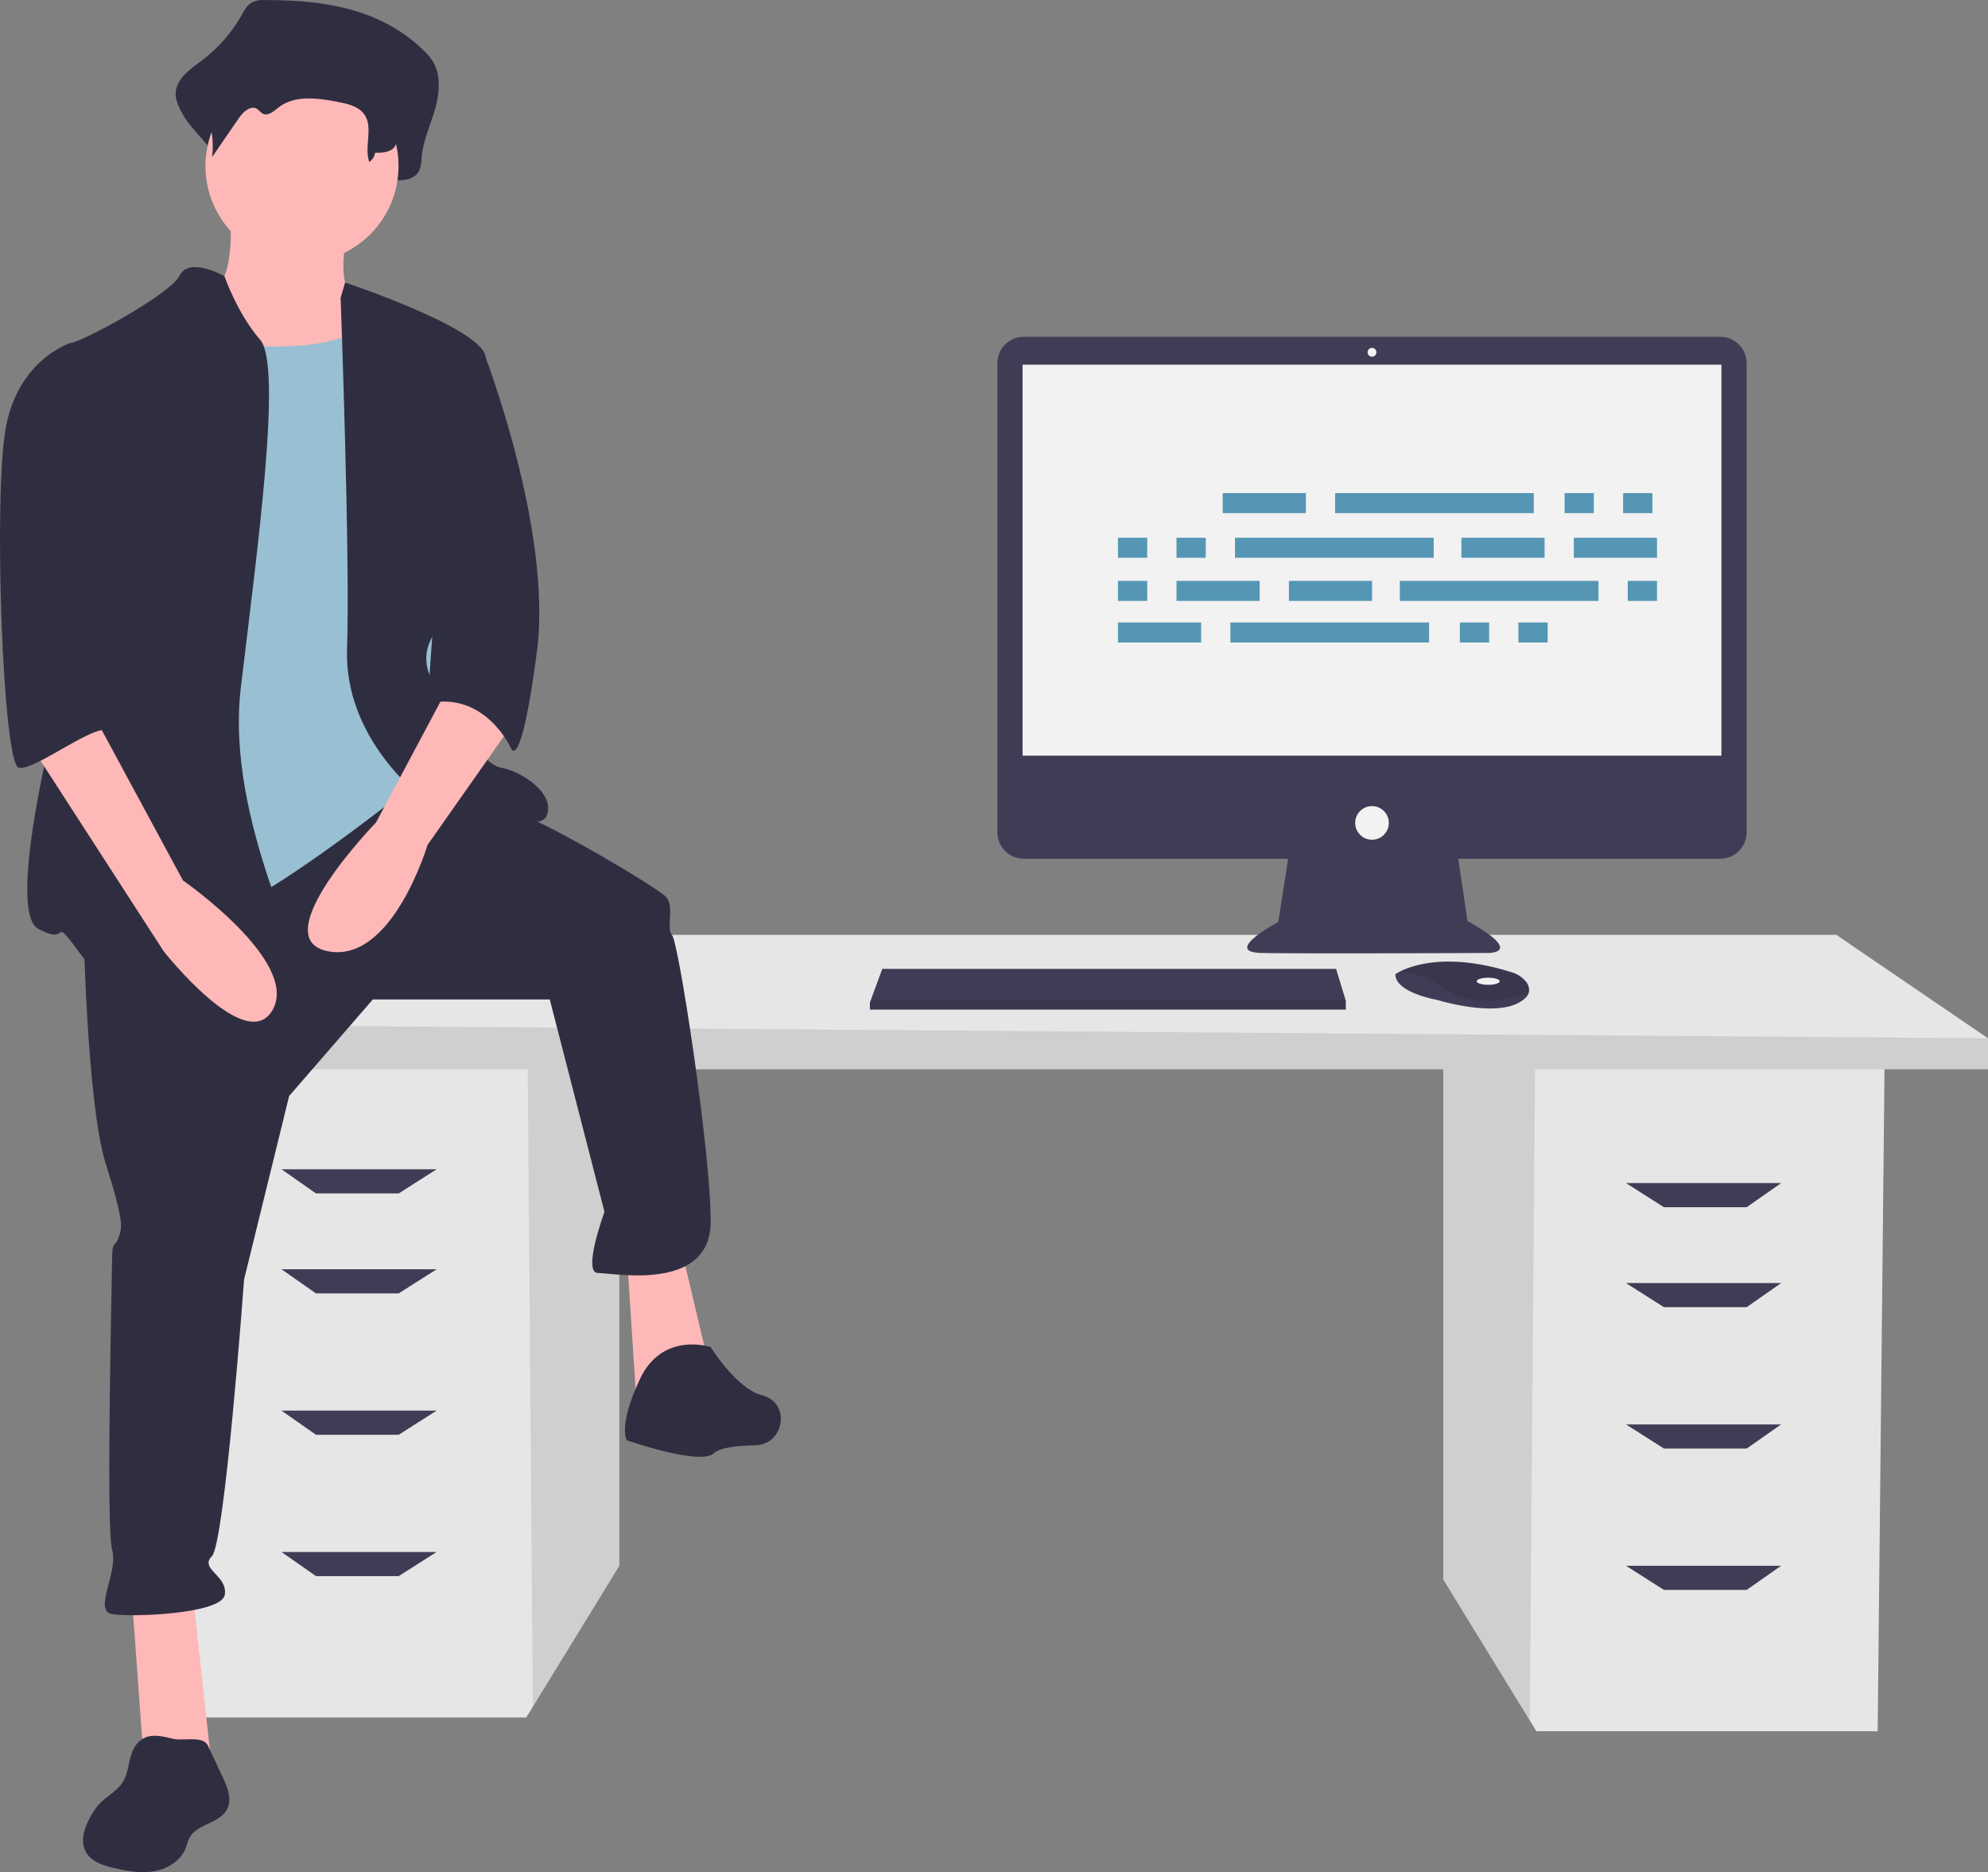 <svg xmlns="http://www.w3.org/2000/svg" width="711.188" height="669.711" viewBox="0 0 711.188 669.711">
  <rect x="0" y="0" width="711.188" height="669.711" fill="#808080" stroke="none"/>
  <g id="Group_1" data-name="Group 1" transform="translate(-0.001 0.028)">
    <path id="Path_136" data-name="Path 136" d="M516.326,380.018V565.013l30.944,50.43,2.355,3.836h122.1l2.467-239.261Z" fill="#e6e6e6"/>
    <path id="Path_137" data-name="Path 137" d="M516.326,380.018V565.013l30.944,50.43,1.9-235.425Z" opacity="0.1"/>
    <path id="Path_138" data-name="Path 138" d="M221.566,375.084v185l-30.944,50.43-2.355,3.835H66.17L63.7,375.084Z" fill="#e6e6e6"/>
    <path id="Path_139" data-name="Path 139" d="M221.566,375.084v185l-30.944,50.43-1.9-235.426Z" opacity="0.1"/>
    <path id="Path_140" data-name="Path 140" d="M711.188,371.385v11.1H47.67V366.451l61.665-32.066H656.923Z" fill="#e6e6e6"/>
    <path id="Path_141" data-name="Path 141" d="M711.188,371.385v11.1H47.67V366.451Z" opacity="0.1"/>
    <path id="Path_142" data-name="Path 142" d="M142.635,426.883h-29.6L100.7,418.25h55.5Z" fill="#3f3d56"/>
    <path id="Path_143" data-name="Path 143" d="M142.635,462.649h-29.6L100.7,454.016h55.5Z" fill="#3f3d56"/>
    <path id="Path_144" data-name="Path 144" d="M142.635,513.215h-29.6L100.7,504.581h55.5Z" fill="#3f3d56"/>
    <path id="Path_145" data-name="Path 145" d="M142.635,563.78h-29.6L100.7,555.147h55.5Z" fill="#3f3d56"/>
    <path id="Path_146" data-name="Path 146" d="M595.257,431.816h29.6l12.333-8.633h-55.5Z" fill="#3f3d56"/>
    <path id="Path_147" data-name="Path 147" d="M595.257,467.582h29.6l12.333-8.633h-55.5Z" fill="#3f3d56"/>
    <path id="Path_148" data-name="Path 148" d="M595.257,518.148h29.6l12.333-8.633h-55.5Z" fill="#3f3d56"/>
    <path id="Path_149" data-name="Path 149" d="M595.257,568.713h29.6l12.333-8.633h-55.5Z" fill="#3f3d56"/>
    <path id="Path_150" data-name="Path 150" d="M859.82,235.615H610.634a9.423,9.423,0,0,0-9.424,9.425V412.9a9.423,9.423,0,0,0,9.425,9.424h94.592l-3.544,22.626s-20.253,10.759-6.013,11.076,81.328,0,81.328,0,12.974,0-7.595-11.392l-3.334-22.31h93.75a9.423,9.423,0,0,0,9.424-9.425V245.039a9.423,9.423,0,0,0-9.424-9.424Z" transform="translate(-244.406 -115.159)" fill="#3f3d56"/>
    <rect id="Rectangle_42" data-name="Rectangle 42" width="249.996" height="139.871" transform="translate(365.823 130.424)" fill="#f2f2f2"/>
    <circle id="Ellipse_34" data-name="Ellipse 34" cx="1.582" cy="1.582" r="1.582" transform="translate(489.239 124.412)" fill="#f2f2f2"/>
    <circle id="Ellipse_35" data-name="Ellipse 35" cx="6.013" cy="6.013" r="6.013" transform="translate(484.808 288.333)" fill="#f2f2f2"/>
    <path id="Path_151" data-name="Path 151" d="M481.452,357.952v3.165H311.2v-2.532l.234-.633,4.2-11.392H477.971Z" fill="#3f3d56"/>
    <path id="Path_152" data-name="Path 152" d="M791.376,470.013c-.31,1.326-1.481,2.725-4.127,4.047-9.493,4.747-28.8-1.266-28.8-1.266s-14.873-2.532-14.873-9.177a11.861,11.861,0,0,1,1.3-.775c3.991-2.112,17.225-7.322,40.691.221a9.786,9.786,0,0,1,4.46,2.923,4.667,4.667,0,0,1,1.342,4.027Z" transform="translate(-244.406 -115.159)" fill="#3f3d56"/>
    <path id="Path_153" data-name="Path 153" d="M791.376,470.013c-11.62,4.452-21.977,4.785-32.607-2.6a23.343,23.343,0,0,0-13.886-4.573c3.991-2.112,17.225-7.322,40.69.221a9.786,9.786,0,0,1,4.46,2.923,4.667,4.667,0,0,1,1.342,4.027Z" transform="translate(-244.406 -115.159)" opacity="0.1"/>
    <ellipse id="Ellipse_36" data-name="Ellipse 36" cx="4.114" cy="1.266" rx="4.114" ry="1.266" transform="translate(528.286 349.724)" fill="#f2f2f2"/>
    <path id="Path_154" data-name="Path 154" d="M481.452,357.952v3.165H311.2v-2.532l.234-.633Z" opacity="0.1"/>
    <path id="Path_155" data-name="Path 155" d="M339.068,115.159a8.554,8.554,0,0,0-4.961,1.108c-1.476,1.011-2.406,2.782-3.356,4.429A52.986,52.986,0,0,1,316.317,137c-4.289,3.142-9.742,7.06-9.008,12.853a17.371,17.371,0,0,0,2.091,5.426c3.957,7.987,14.754,14.159,13.692,23.273,3.931-6.581-1.327-9.835,2.6-16.416,1.872-3.134,5.124-6.672,7.951-4.7.946.659,1.568,1.841,2.553,2.419,2.351,1.38,4.853-1.258,6.934-3.126,7.177-6.443,17.383-4.755,26.314-2.747,4.216.948,8.847,2.191,11.34,6.221,3.277,5.3-3.113,11.02-4.728,17.01a3.264,3.264,0,0,0,3.5,4.062c2.68-.264,5.854-.481,6.013-1.657,3.372.12,7.5-.262,8.947-3.773a14.761,14.761,0,0,0,.693-4.293c.53-5.9,3.033-11.277,4.691-16.89s2.379-12.191-.419-17.167a19.865,19.865,0,0,0-3.666-4.456C379.94,117.67,359.063,115.136,339.068,115.159Z" transform="translate(-244.406 -115.159)" fill="#2f2e41"/>
    <path id="Path_156" data-name="Path 156" d="M326.544,190.064s3.453,28.778-9.209,31.081,11.511,41.441,11.511,41.441l57.557,6.907L372.59,223.447s-9.209-3.453-3.453-26.476S326.544,190.064,326.544,190.064Z" transform="translate(-244.406 -115.159)" fill="#ffb8b8"/>
    <path id="Path_157" data-name="Path 157" d="M47.028,569.318l4.6,63.313H75.806L68.9,569.318Z" fill="#ffb8b8"/>
    <path id="Path_158" data-name="Path 158" d="M224.3,449.6l3.453,52.952,26.477-11.511L243.872,447.3Z" fill="#ffb8b8"/>
    <path id="Path_159" data-name="Path 159" d="M274.167,442.738s1.151,66.766,8.058,88.637,5.756,23.023,4.6,26.476-2.3,1.151-2.3,6.907-2.3,96.7,0,104.753-6.907,21.872,0,23.023,39.139,0,40.29-6.907-9.209-9.209-4.6-13.814,11.511-99,11.511-99L347.84,507.2l29.93-34.534h63.313l19.569,75.975s-8.058,21.872-2.3,21.872,40.29,6.907,40.29-18.418-11.512-100.148-13.814-102.45,1.151-10.36-2.3-13.814S438.78,408.2,423.815,403.6s-35.958-10.085-35.958-10.085Z" transform="translate(-244.406 -115.159)" fill="#2f2e41"/>
    <path id="Path_160" data-name="Path 160" d="M498.639,596.991s-17.267-5.756-25.325,11.511-4.6,21.872-4.6,21.872,26.476,9.209,31.081,4.6c2-2,8.365-2.7,14.913-2.846,9.973-.224,12.626-14.333,3.207-17.619q-.421-.147-.853-.255C507.848,611.955,498.639,596.991,498.639,596.991Z" transform="translate(-244.406 -115.159)" fill="#2f2e41"/>
    <circle id="Ellipse_37" data-name="Ellipse 37" cx="34.534" cy="34.534" r="34.534" transform="translate(73.504 24.831)" fill="#ffb8b8"/>
    <path id="Path_161" data-name="Path 161" d="M307.55,235.534s56.406,11.511,70.219-6.907,19.569,51.8,19.569,51.8l6.907,73.673-10.36,40.29s-54.1,43.743-71.37,47.2-43.743,5.756-43.743,5.756,8.058-127.776,8.058-130.078S307.55,235.534,307.55,235.534Z" transform="translate(-244.406 -115.159)" fill="#98c0d2"/>
    <path id="Path_162" data-name="Path 162" d="M324.7,213.945s-12.55-7.189-16-.282-35.685,24.173-39.138,24.173,6.907,95.544,2.3,107.056-26.476,95.544-13.814,102.451,3.453-6.907,16.116,10.36,74.824,17.267,78.277,10.36-27.627-58.708-21.872-107.056,14.965-115.114,6.907-124.323S324.7,213.945,324.7,213.945Z" transform="translate(-244.406 -115.159)" fill="#2f2e41"/>
    <path id="Path_163" data-name="Path 163" d="M366.258,221.72l1.6-5.518s47.9,15.878,50.2,26.238,1.151,82.882-6.907,88.638-19.569,14.965-11.511,28.778,17.267,28.778,24.174,29.93,19.569,9.209,16.116,17.267-44.894-6.907-44.894-6.907-27.627-20.72-26.476-52.952S366.258,221.72,366.258,221.72Z" transform="translate(-244.406 -115.159)" fill="#2f2e41"/>
    <path id="Path_164" data-name="Path 164" d="M406.548,357.554l-27.627,51.8S338.631,450.8,361.654,455.4s35.685-37.987,35.685-37.987l29.93-42.592Z" transform="translate(-244.406 -115.159)" fill="#ffb8b8"/>
    <path id="Path_165" data-name="Path 165" d="M340.75,124.195a7.838,7.838,0,0,0-4.039.783,9.413,9.413,0,0,0-2.732,3.131,39.773,39.773,0,0,1-11.75,11.524c-3.491,2.221-7.93,4.99-7.333,9.084a11.36,11.36,0,0,0,1.7,3.835,30.164,30.164,0,0,1,3.665,18.8l9.6-13.954c1.524-2.215,4.171-4.715,6.472-3.324.77.466,1.276,1.3,2.078,1.71,1.914.975,3.95-.889,5.644-2.21,5.842-4.554,14.151-3.361,21.421-1.942,3.432.67,7.2,1.549,9.231,4.4,3.372,4.733-.149,11.572,1.819,17.04a5.023,5.023,0,0,0,2.079-3.317c2.745.085,6.108-.185,7.283-2.666a9.188,9.188,0,0,0,.564-3.034c.432-4.168,2.469-7.971,3.819-11.938s1.937-8.616-.341-12.133a14.68,14.68,0,0,0-2.984-3.149C374.022,125.97,357.027,124.178,340.75,124.195Z" transform="translate(-244.406 -115.159)" fill="#2f2e41"/>
    <path id="Path_166" data-name="Path 166" d="M406.548,237.836l10.725,2.847s24.96,63.919,19.2,107.662-9.209,34.534-9.209,34.534-9.209-20.72-29.93-16.116Z" transform="translate(-244.406 -115.159)" fill="#2f2e41"/>
    <path id="Path_167" data-name="Path 167" d="M293.029,739.422c-2.776,3.772-2.219,9.165-4.678,13.151-2.131,3.455-6.148,5.267-8.814,8.329a22.329,22.329,0,0,0-2.266,3.26c-2.473,4.143-4.483,9.452-2.048,13.616,1.959,3.35,6.078,4.66,9.855,5.552,4.774,1.128,9.734,2.031,14.564,1.169s9.549-3.819,11.271-8.412a32.5,32.5,0,0,1,1.205-3.4c2.617-5.153,10.828-5.209,13.506-10.33,1.875-3.584.151-7.916-1.571-11.576L318.791,739.6c-1.746-3.709-8.824-1.576-12.513-2.465C301.465,735.978,296.491,734.7,293.029,739.422Z" transform="translate(-244.406 -115.159)" fill="#2f2e41"/>
    <path id="Path_168" data-name="Path 168" d="M254.6,380.577,302.946,455.4s29.93,37.987,39.139,20.72-32.232-46.045-32.232-46.045l-31.081-57.557Z" transform="translate(-244.406 -115.159)" fill="#ffb8b8"/>
    <path id="Path_169" data-name="Path 169" d="M278.772,240.138l-9.209-2.3s-18.418,5.756-23.023,29.93-1.151,120.869,4.6,122.02,28.427-16.837,32.056-13.023-7.882-15.755-4.429-26.116S278.772,240.138,278.772,240.138Z" transform="translate(-244.406 -115.159)" fill="#2f2e41"/>
    <g id="Group_13" data-name="Group 13">
      <rect id="Rectangle_55" data-name="Rectangle 55" width="29.752" height="7.163" transform="translate(437.407 176.363)" fill="#5596b4"/>
      <rect id="Rectangle_56" data-name="Rectangle 56" width="10.468" height="7.163" transform="translate(559.722 176.363)" fill="#5596b4"/>
      <rect id="Rectangle_57" data-name="Rectangle 57" width="10.468" height="7.163" transform="translate(580.659 176.363)" fill="#5596b4"/>
      <rect id="Rectangle_58" data-name="Rectangle 58" width="71.075" height="7.163" transform="translate(477.628 176.363)" fill="#5596b4"/>
      <rect id="Rectangle_59" data-name="Rectangle 59" width="29.752" height="7.163" transform="translate(399.941 222.644)" fill="#5596b4"/>
      <rect id="Rectangle_60" data-name="Rectangle 60" width="10.468" height="7.163" transform="translate(522.256 222.644)" fill="#5596b4"/>
      <rect id="Rectangle_61" data-name="Rectangle 61" width="10.468" height="7.163" transform="translate(543.193 222.644)" fill="#5596b4"/>
      <rect id="Rectangle_62" data-name="Rectangle 62" width="71.075" height="7.163" transform="translate(440.162 222.644)" fill="#5596b4"/>
      <rect id="Rectangle_63" data-name="Rectangle 63" width="29.752" height="7.163" transform="translate(522.807 192.341)" fill="#5596b4"/>
      <rect id="Rectangle_64" data-name="Rectangle 64" width="29.752" height="7.163" transform="translate(563.028 192.341)" fill="#5596b4"/>
      <rect id="Rectangle_66" data-name="Rectangle 66" width="10.468" height="7.163" transform="translate(399.941 192.341)" fill="#5596b4"/>
      <rect id="Rectangle_67" data-name="Rectangle 67" width="10.468" height="7.163" transform="translate(420.878 192.341)" fill="#5596b4"/>
      <rect id="Rectangle_68" data-name="Rectangle 68" width="71.075" height="7.163" transform="translate(441.815 192.341)" fill="#5596b4"/>
      <rect id="Rectangle_69" data-name="Rectangle 69" width="29.752" height="7.163" transform="translate(461.099 207.768)" fill="#5596b4"/>
      <rect id="Rectangle_70" data-name="Rectangle 70" width="29.752" height="7.163" transform="translate(420.878 207.768)" fill="#5596b4"/>
      <rect id="Rectangle_71" data-name="Rectangle 71" width="10.468" height="7.163" transform="translate(399.941 207.768)" fill="#5596b4"/>
      <rect id="Rectangle_73" data-name="Rectangle 73" width="10.468" height="7.163" transform="translate(582.312 207.768)" fill="#5596b4"/>
      <rect id="Rectangle_74" data-name="Rectangle 74" width="71.075" height="7.163" transform="translate(500.768 207.768)" fill="#5596b4"/>
    </g>
  </g>
</svg>
